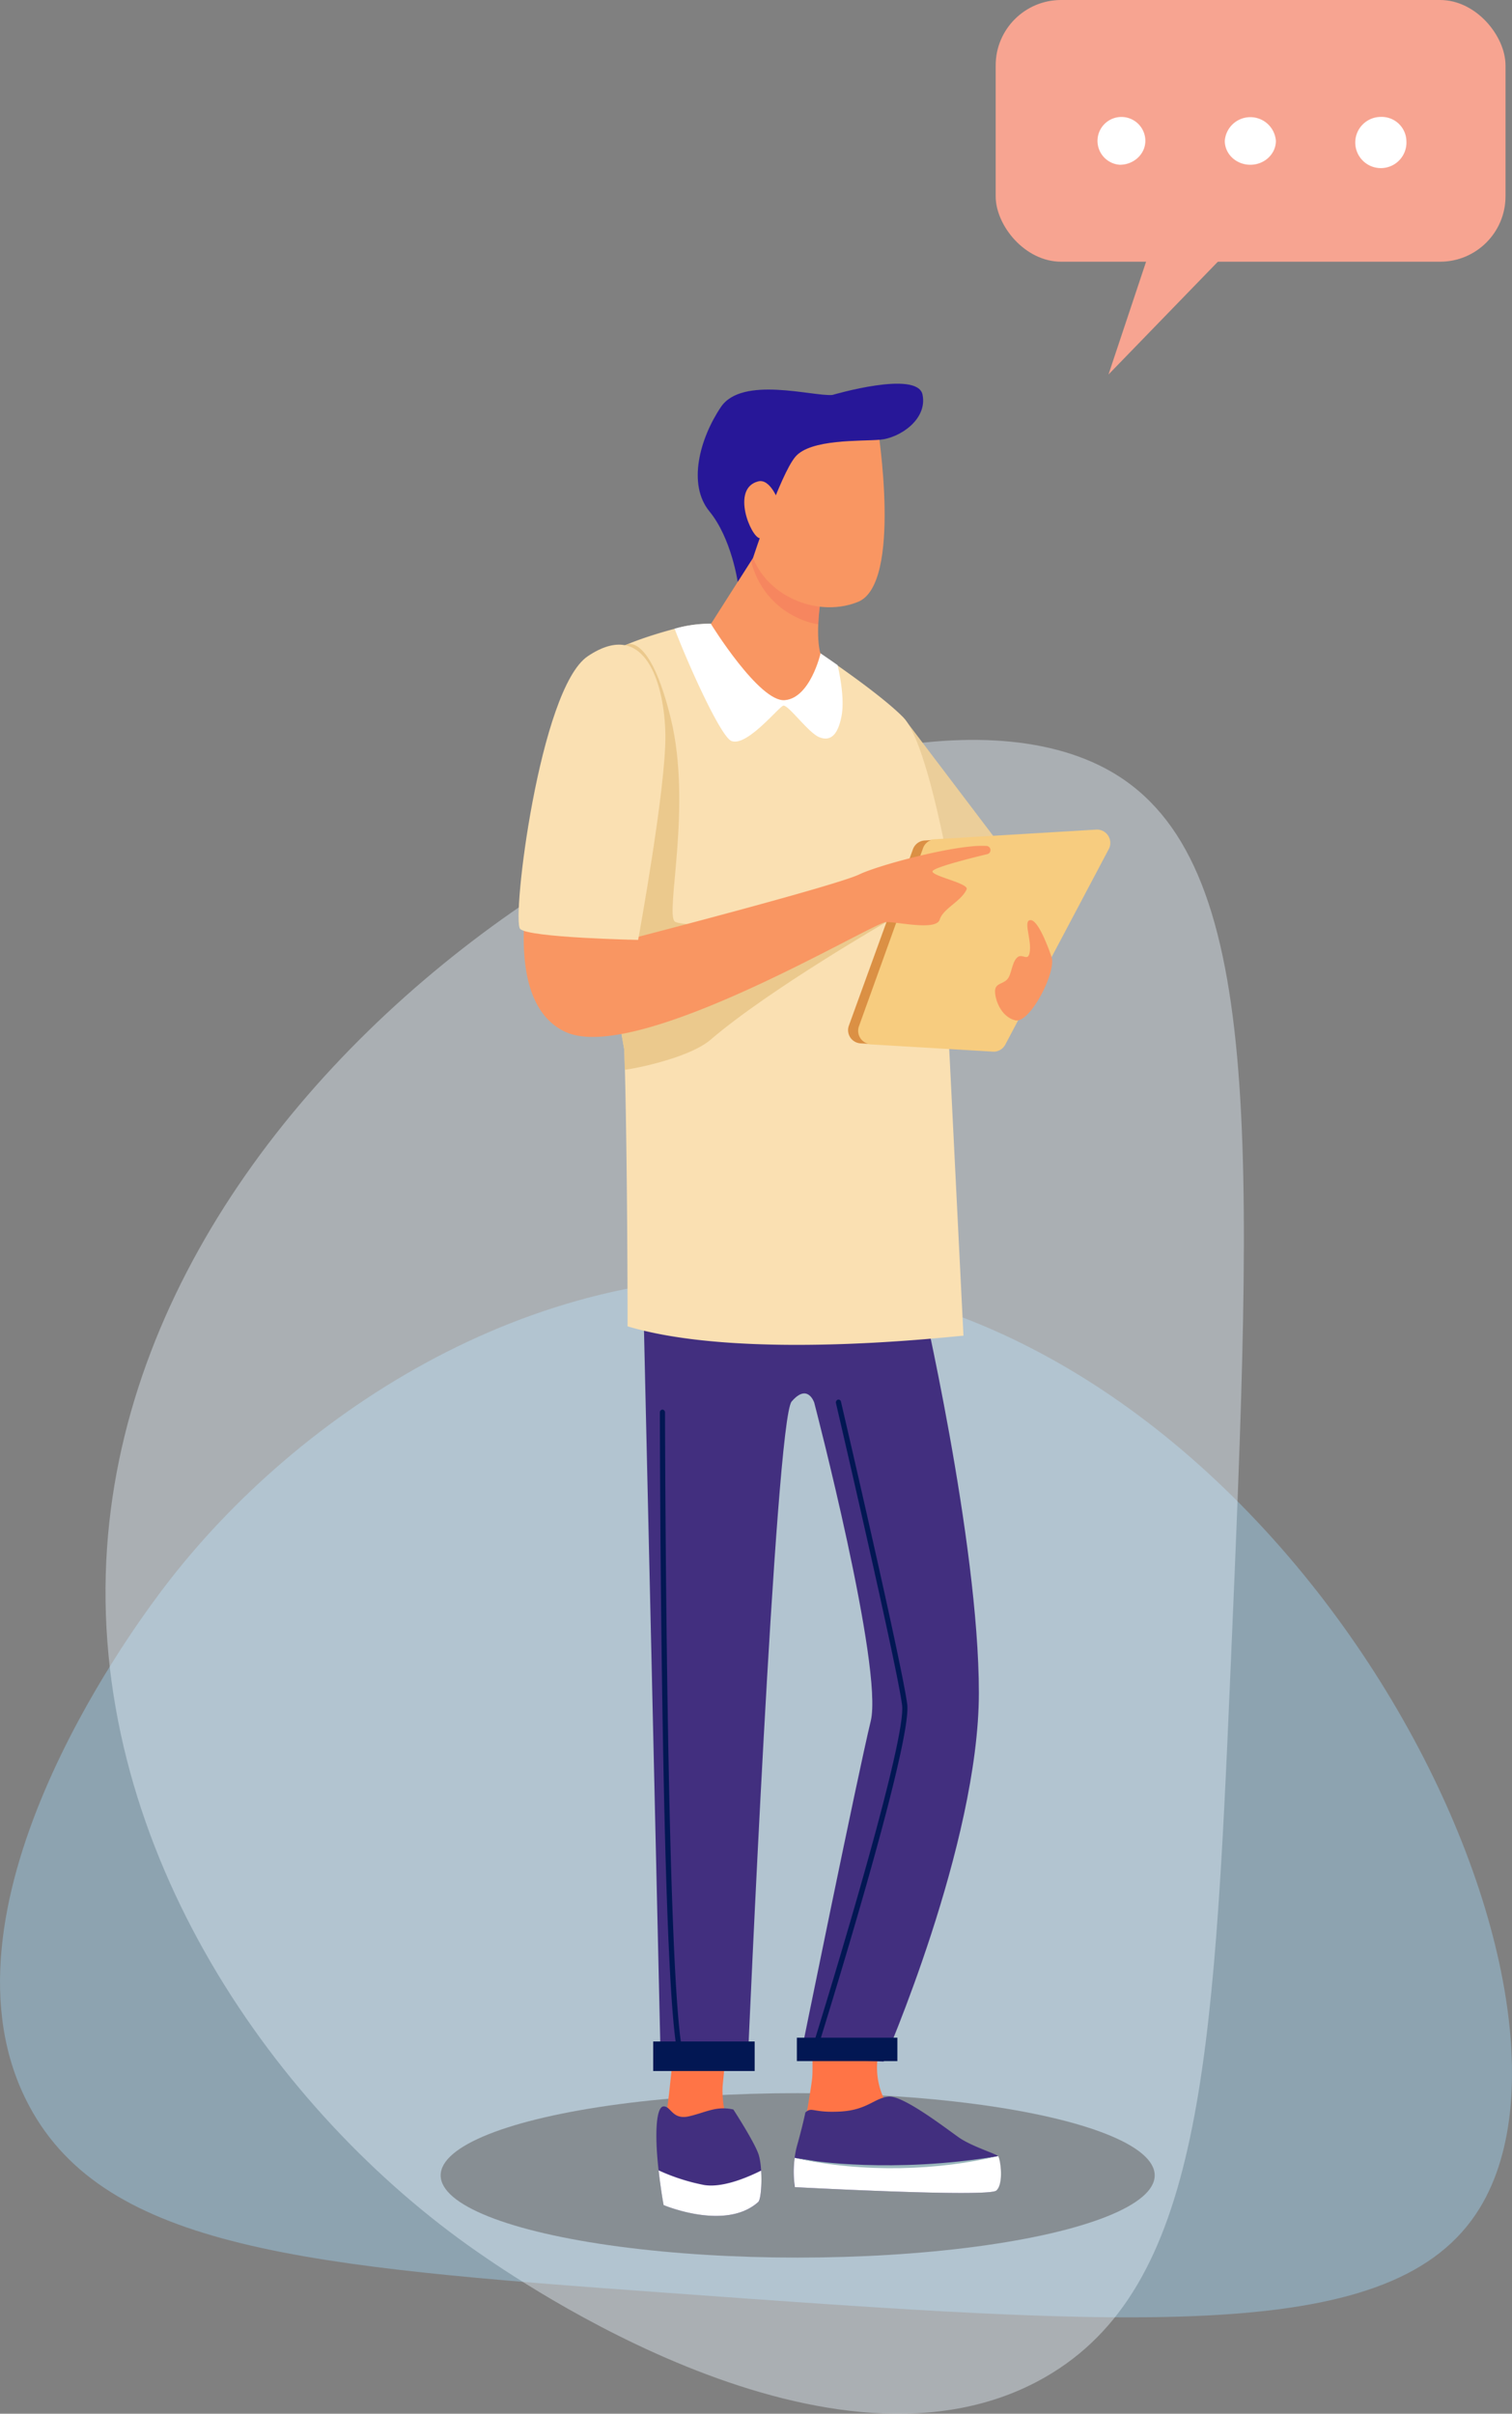 <svg xmlns="http://www.w3.org/2000/svg" width="505.7" height="807.21" viewBox="0 0 505.7 807.21"><rect x="0" y="0" width="505.7" height="807.21" fill="#808080" stroke="none"/><title>new-start-interviewer</title><g style="isolation:isolate"><g id="Laag_1" data-name="Laag 1"><path d="M114.28,672.59c43.91-59.43,124.47-112.86,212.23-106C492.1,579.55,603.31,801,556.33,877.5,528.14,923.41,443,917.25,283,905.67,164.38,897.08,96.9,891.25,71.24,843.31,36.34,778.09,105.4,684.62,114.28,672.59Z" transform="translate(-61.46 -139)" style="fill:#a1d8f7;opacity:0.4"/><path d="M221,892C153.92,845.43,92.27,758.17,97,661c8.93-183.36,249.92-313.42,336-264,51.63,29.64,47.59,123.88,40,301-5.63,131.36-9.87,206.09-62,236C340.09,974.68,234.58,901.43,221,892Z" transform="translate(-61.46 -139)" style="fill:#e9f6ff;opacity:0.4"/><ellipse cx="266.79" cy="727.5" rx="119.41" ry="27.5" style="fill:#6b6b6b;opacity:0.6"/><path d="M303.17,836.39s-.07.69-.07,1.84c0,3.45.6,11,5.35,16.66,6.34,7.48,6.38,16.79-.32,18.38s-22.67-.51-22.67-.51-3.61-7.12-1.14-26.13,3.89-39.86,3.89-39.86l18.2-3.22Z" transform="translate(-61.46 -139)" style="fill:#ff7446"/><path d="M306.74,844.47s6.75,10.39,8.33,14.73,1.24,15.11,0,16.23c-10.92,9.77-31.61,1-31.61,1a156.45,156.45,0,0,1-2.15-16c-.71-8.8-.31-17,2.15-17s2.88,4.61,8.48,3.31S301,843.17,306.74,844.47Z" transform="translate(-61.46 -139)" style="fill:#422f7f"/><path d="M281.74,864.82a66.36,66.36,0,0,0,15.23,4.9c5.67.92,13.3-1.94,19.06-4.82.3,4.61-.13,9.78-1,10.53-10.92,9.77-31.61,1-31.61,1S282.48,871.5,281.74,864.82Z" transform="translate(-61.46 -139)" style="fill:#fff"/><path d="M355.69,823.86c-2.36,8.42,0,17.69,6,23.26A31.62,31.62,0,0,0,369,852.2c10.6,5.26,24.33,4.08,26.24,14.88s-67.21-3-67.21-3,4.8-26.27,5.11-30.66-.43-20.56-.43-20.56l26.7-2.17Z" transform="translate(-61.46 -139)" style="fill:#ff7446"/><path d="M330.82,845.46S330,849.63,328,856.7a34.58,34.58,0,0,0-.73,13.73s64.75,3.48,67.37,1.15,1.27-10.79.61-11.54-8.88-3.27-13.09-6.22-18.61-14.11-23.47-13.66-7.11,4.53-16.35,5S333.11,843.43,330.82,845.46Z" transform="translate(-61.46 -139)" style="fill:#422f7f"/><path d="M394.68,871.58c-2.62,2.33-67.37-1.15-67.37-1.15a34.61,34.61,0,0,1-.07-9.79c33.8,7.11,68.05-.6,68.05-.6C396,860.79,397.3,869.26,394.68,871.58Z" transform="translate(-61.46 -139)" style="fill:#fff"/><path d="M327.24,860.64c23.09,5.23,48.67,4.13,68.05-.6-35.24,6-63.66,1.36-61.7,1.58Z" transform="translate(-61.46 -139)" style="fill:#9cb9bd"/><path d="M276.43,565.67l6.08,265.93,29.1-4.18S320.83,614,326.23,607.7s7.56.39,7.56.39,23.21,88.79,18.89,106.5-23.59,112.58-23.59,112.58L357,828.44s31.85-72.74,31.85-123.34-19.68-134.72-19.68-134.72Z" transform="translate(-61.46 -139)" style="fill:#422f7f"/><rect x="327.97" y="820.45" width="33.61" height="7.83" transform="translate(628.1 1509.73) rotate(180)" style="fill:#021753"/><rect x="279.93" y="821.71" width="33.93" height="9.88" transform="translate(532.33 1514.31) rotate(180)" style="fill:#021753"/><path d="M288.76,825.6a.58.58,0,0,0,.19,0,1,1,0,0,0,.66-1.2c-5.38-28.16-5.73-211.15-5.73-213a.94.94,0,0,0-.86-1h0a.94.94,0,0,0-.86,1c0,7.54.35,185,5.76,213.43A.91.91,0,0,0,288.76,825.6Z" transform="translate(-61.46 -139)" style="fill:#021753"/><path d="M333.83,825.6a.86.86,0,0,0,.8-.66c1.31-4.18,32-102.4,30.25-116-1.72-13.37-21.31-97.57-22.14-101.15a.86.86,0,0,0-1.06-.71,1,1,0,0,0-.61,1.24c.21.88,20.41,87.67,22.1,100.92,1.67,13.06-29.83,113.94-30.15,115a1.06,1.06,0,0,0,.51,1.3A.8.8,0,0,0,333.83,825.6Z" transform="translate(-61.46 -139)" style="fill:#021753"/><polygon points="302.55 240.45 343.17 294.04 295.31 311.5 302.55 240.45" style="fill:#ebce9a"/><path d="M258.27,362.14c6.17-6.18,20.54-10.71,29.91-13.14a42.83,42.83,0,0,1,16.49-1l21.08,2.86s27.38,17.6,37.65,27.87S383,453.33,383,453.33l-4.66,24.5,5.36,107.87c-2.36,0-73.06,8.64-112.34-3.14,0,0,0-57.53-1.08-92.48C265.62,463.55,250.1,370.31,258.27,362.14Z" transform="translate(-61.46 -139)" style="fill:#fae0b2"/><path d="M258.7,361.72c3.24-3,8.22-5.45,12.3-7.14h0s7.79-4.27,14.85,24.86S284,444,287.08,447.13s71.91-.41,71.91-.41-40.19,23.09-59.8,39.93c-7.87,6.75-28.73,10.3-28.77,10.08q-.09-3.44-.18-6.65C268,477.27,249.24,370.55,258.7,361.72Z" transform="translate(-61.46 -139)" style="fill:#ebc98d"/><path d="M432.23,423.09l-34.54,65.25a4.39,4.39,0,0,1-4.14,2.35l-41-2.42a4.46,4.46,0,0,1-3.9-6l21.16-59.57a4.44,4.44,0,0,1,3.89-3l54.41-3.26A4.46,4.46,0,0,1,432.23,423.09Z" transform="translate(-61.46 -139)" style="fill:#f7cc7f"/><path d="M345.37,482l21.43-59a4.46,4.46,0,0,1,3.94-2.92l2.13-.13a4.48,4.48,0,0,0-2.7,2.7l-21.43,59.57a4.47,4.47,0,0,0,3.18,5.86l-2.6-.15A4.43,4.43,0,0,1,345.37,482Z" transform="translate(-61.46 -139)" style="fill:#db9044"/><path d="M268.05,441.51l3.26,11.73s69.43-17.92,77.58-21.83c6.6-3.17,32.8-10.18,42.56-9.5a1.39,1.39,0,0,1,.25,2.73c-6.14,1.48-18.36,4.57-18.36,5.79,0,1.63,12.3,4,11.41,6-1.79,4-7.82,6.36-9,10.11s-13.63.81-17.9.81-83.48,48.08-107.44,36.67S241,422,241,422Z" transform="translate(-61.46 -139)" style="fill:#f99662"/><path d="M398.25,466.61c1.59-1.59,1.51-5.5,3.34-7.33s3.83,1.87,4.32-2.28-2.44-10.6.41-10.27,6.76,12.06,6.76,12.06c2.06,4.79-7.17,22.66-12.05,21.44s-6.77-7-6.77-9.7S396.66,468.2,398.25,466.61Z" transform="translate(-61.46 -139)" style="fill:#f99662"/><path d="M325.76,350.9h0l.1.07.05,0,.08.05.05,0,.17.1.07.05.19.13,0,0,.05,0,.05,0,.1.07.06,0,.44.28.08.06c2.6,1.7,8.17,5.38,14.34,9.72h0s2.57,10.3,1.35,16.9-3.79,8.68-7.46,7.21S325,374.49,323.41,375s-12.21,13.87-17.34,11.79c-3.45-1.4-13.81-24.06-19-37.54l1.1-.29a42.83,42.83,0,0,1,16.49-1l21.08,2.86Z" transform="translate(-61.46 -139)" style="fill:#fff"/><path d="M336.81,334.21c-1.65,8.66-2.42,18-.94,23.42,0,0-3.42,14.8-11.94,15.52s-24.69-25.49-24.69-25.49L317,319.76Z" transform="translate(-61.46 -139)" style="fill:#f99662"/><path d="M335.14,347.8a28.11,28.11,0,0,1-22.48-21.25l4.32-6.79,19.83,14.45A96.48,96.48,0,0,0,335.14,347.8Z" transform="translate(-61.46 -139)" style="fill:#f26e5a;opacity:0.4;mix-blend-mode:multiply"/><path d="M355,281.83s8.36,52.42-6.59,58.46-35.15-3.65-36.65-21.43S314,264.81,355,281.83Z" transform="translate(-61.46 -139)" style="fill:#f99662"/><path d="M339.84,271.09s28.48-8.42,30.17-.1-7.7,14.52-14.23,15.07-23.23-.31-28.31,5.7-14.15,33.79-14.15,33.79l-5.13,8.05S306.1,319,298.72,310s-3.24-24.35,3.85-34.88S333.38,271.63,339.84,271.09Z" transform="translate(-61.46 -139)" style="fill:#271798"/><path d="M321.67,306.26S319,298.92,315,300c-9.12,2.37-2.43,18.59.56,19C321.6,319.9,324.06,315.09,321.67,306.26Z" transform="translate(-61.46 -139)" style="fill:#f99662"/><path d="M284,384.64c.3,17.39-9.11,68.69-9.11,68.69s-36.51-.73-39.45-3.67,6.47-80.35,22.6-91.2C277.31,345.5,283.72,367.86,284,384.64Z" transform="translate(-61.46 -139)" style="fill:#fae0b2"/><rect x="333.01" width="170.52" height="87.52" rx="21.88" style="fill:#f7a491"/><polygon points="387.34 75.45 370.74 125.25 419.03 75.45 387.34 75.45" style="fill:#f7a491"/><path d="M444.53,186.1c0,4.4-3.83,8-8.54,8a8,8,0,1,1,8.54-8Z" transform="translate(-61.46 -139)" style="fill:#fff"/><path d="M488.19,186.1c0,4.4-3.83,8-8.55,8s-8.54-3.57-8.54-8a8.57,8.57,0,0,1,17.09,0Z" transform="translate(-61.46 -139)" style="fill:#fff"/><path d="M531.84,186.1a8.56,8.56,0,1,1-8.54-8A8.27,8.27,0,0,1,531.84,186.1Z" transform="translate(-61.46 -139)" style="fill:#fff"/></g></g></svg>